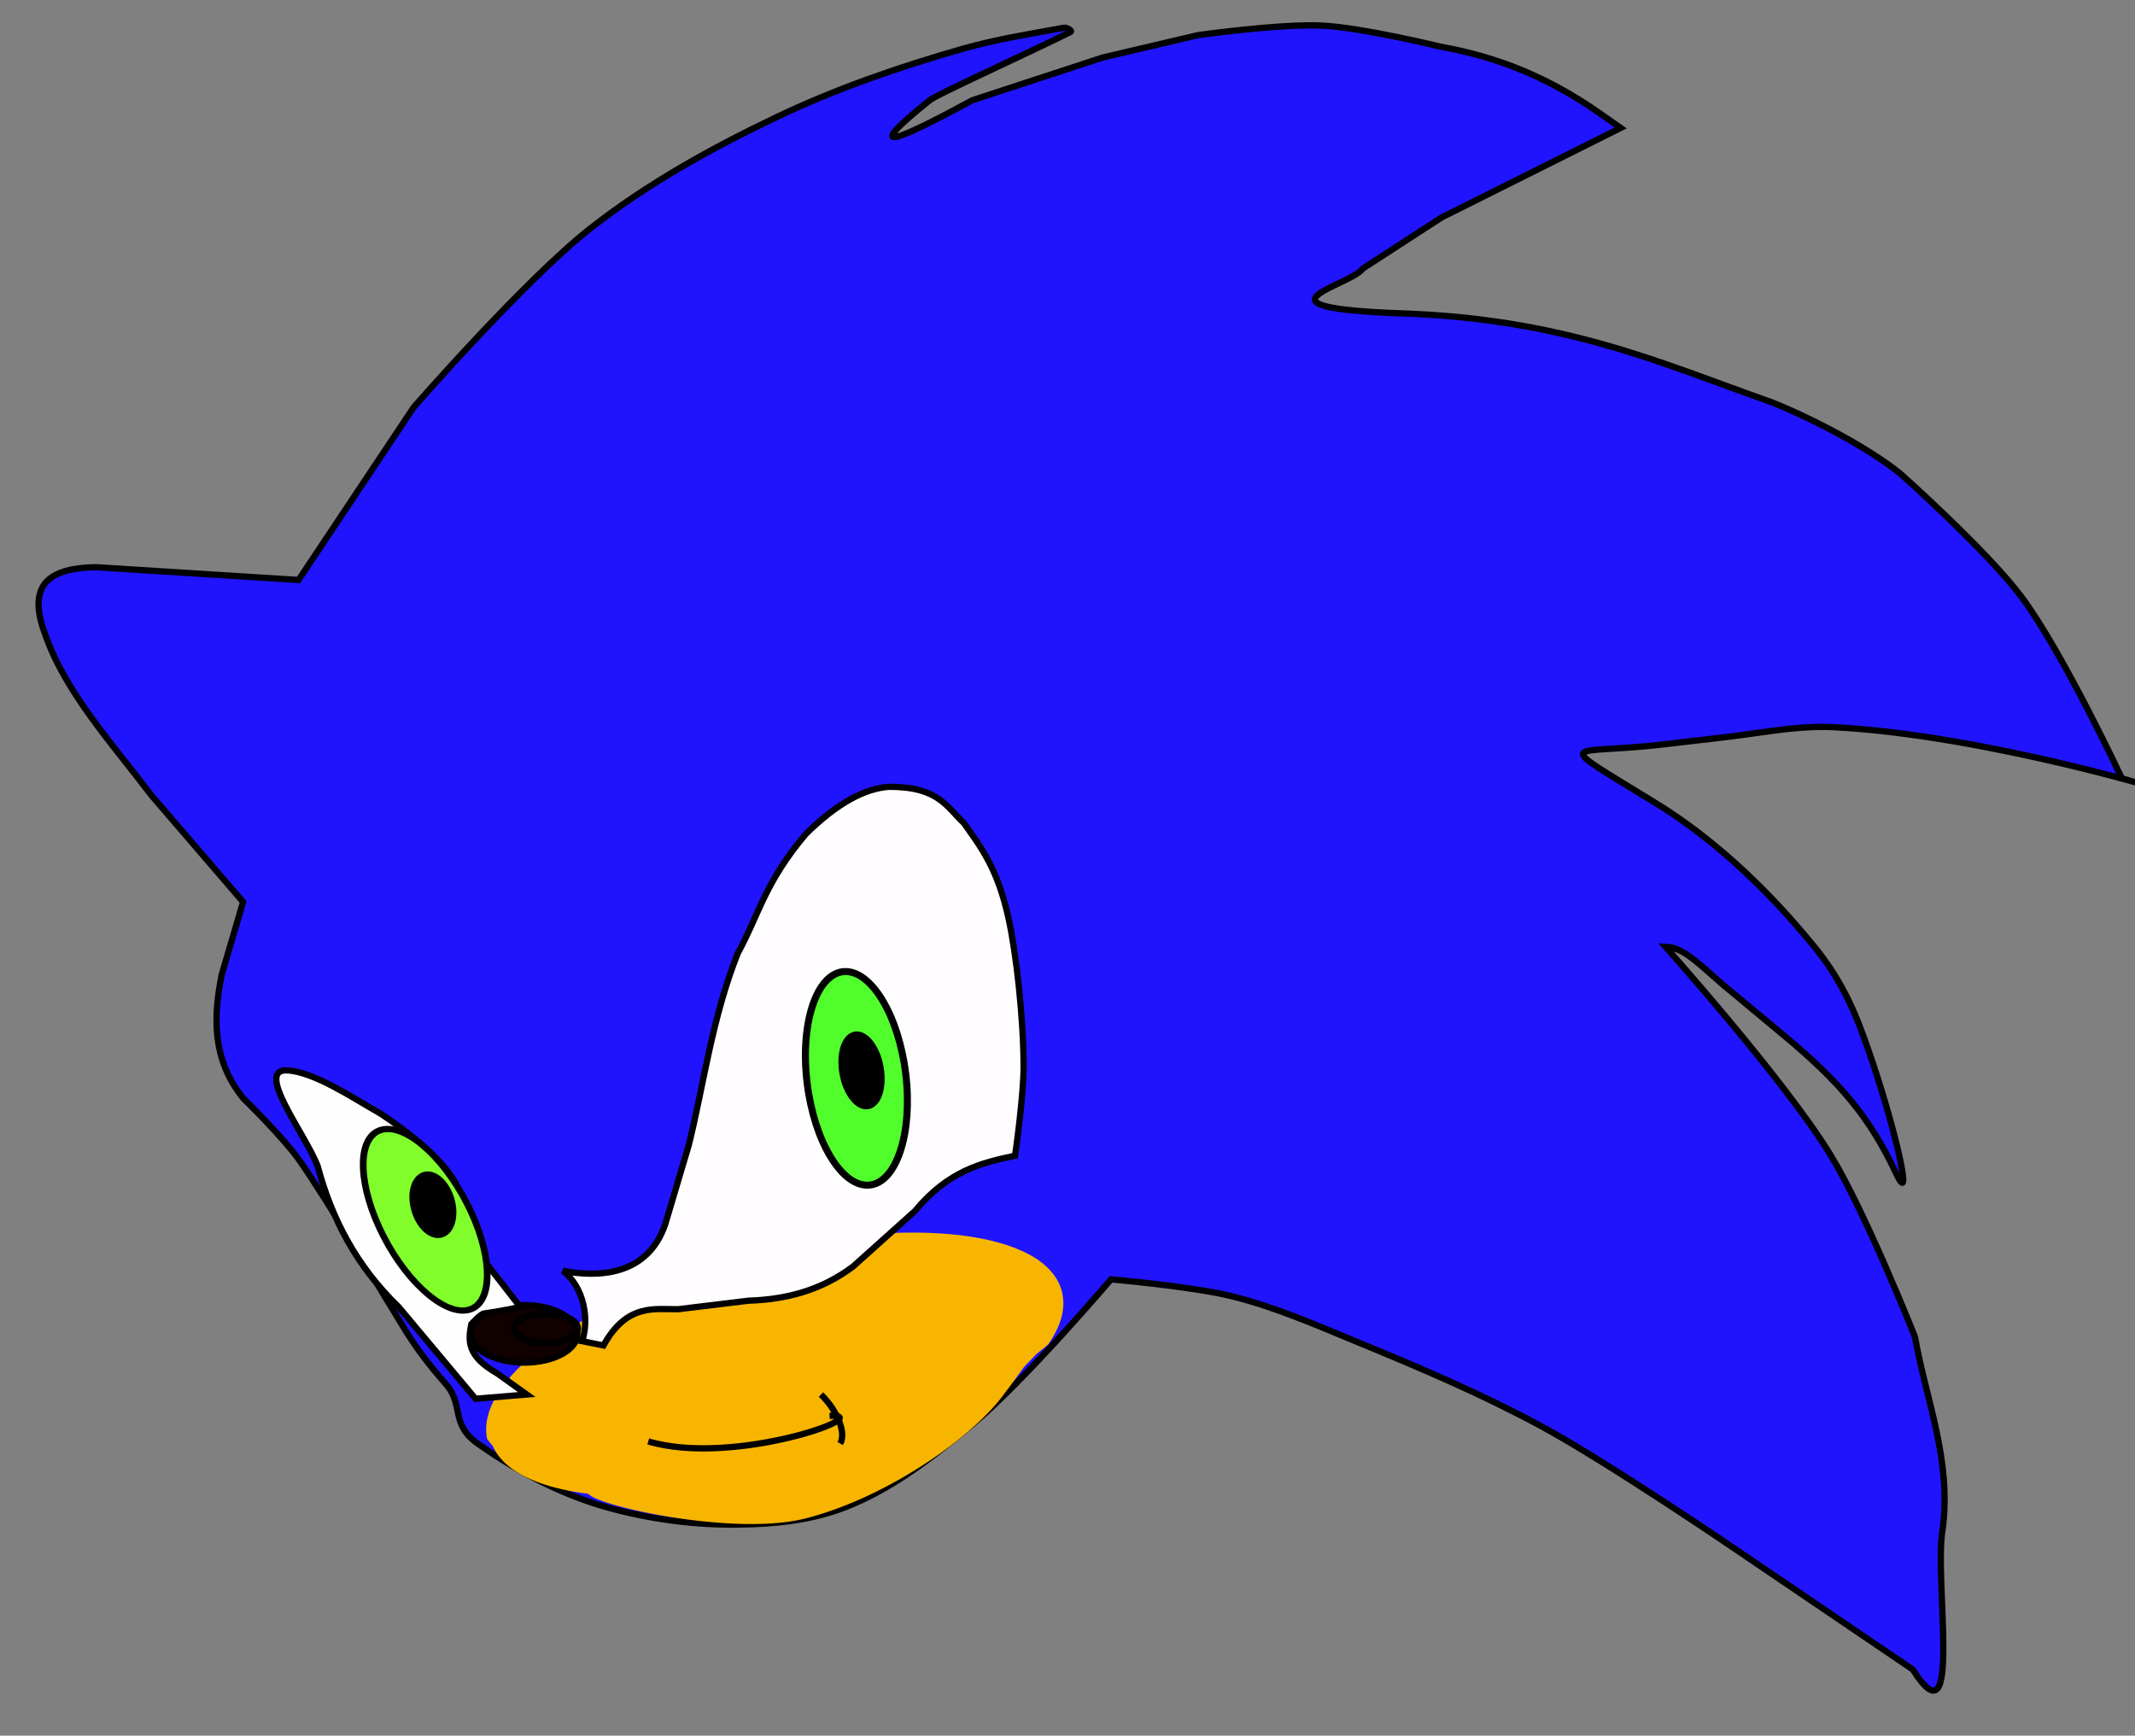 <?xml version="1.0" encoding="UTF-8" standalone="no"?>
<!-- Created with Inkscape (http://www.inkscape.org/) -->

<svg
   version="1.1"
   id="svg9"
   width="920"
   height="748"
   viewBox="0 0 920 748"
   sodipodi:docname="cabeça sonic finalizado.svg"
   inkscape:version="1.2.1 (9c6d41e410, 2022-07-14)"
   xmlns:inkscape="http://www.inkscape.org/namespaces/inkscape"
   xmlns:sodipodi="http://sodipodi.sourceforge.net/DTD/sodipodi-0.dtd"
   xmlns="http://www.w3.org/2000/svg"
   xmlns:svg="http://www.w3.org/2000/svg">
  <rect x="0" y="0" width="920" height="748" fill="#808080" stroke="none"/>
  <defs
     id="defs13" />
  <sodipodi:namedview
     id="namedview11"
     pagecolor="#ffffff"
     bordercolor="#000000"
     borderopacity="0.25"
     inkscape:showpageshadow="2"
     inkscape:pageopacity="0.0"
     inkscape:pagecheckerboard="0"
     inkscape:deskcolor="#d1d1d1"
     showgrid="false"
     inkscape:zoom="1.0882353"
     inkscape:cx="447.05405"
     inkscape:cy="377.21622"
     inkscape:window-width="1377"
     inkscape:window-height="1040"
     inkscape:window-x="56"
     inkscape:window-y="13"
     inkscape:window-maximized="0"
     inkscape:current-layer="g15" />
  <g
     inkscape:groupmode="layer"
     inkscape:label="Image"
     id="g15">
    <path
       style="fill:#2014ff;fill-opacity:1;stroke:#000000;stroke-width:2.7;stroke-dasharray:none;stroke-opacity:1"
       d="m 128.649,249.946 49.622,-74.432 c 0,0 47.808,-54.868 76.27,-77.189 24.429,-19.159 51.931,-34.403 79.946,-47.784 25.622,-12.238 52.649,-21.588 79.946,-29.405 14.438,-4.135 29.364,-6.531 44.108,-9.189 1.087,-0.196 3.747,1.349 2.757,1.838 -22.375,11.046 -57.453,26.84 -60.649,29.405 -32.219,25.867 -11.027,15.928 18.378,0 l 56.054,-18.378 41.148,-9.668 c 0,0 35.637,-5.009 53.501,-4.116 17.403,0.87 51.459,9.189 51.459,9.189 24.242,4.329 46.126,13.175 68,28.486 l 9.189,6.432 -77.189,38.595 -34,22.054 c -4.945,7.382 -52.96,16.81 17.459,19.297 69.78,2.465 111.675,21.63 157.135,37.676 9.474,3.344 39.205,17.053 56.973,31.243 0,0 37.485,33.331 52.378,53.297 17.789,23.847 43.189,78.108 43.189,78.108 28.556,8.61 -58.637,-18.966 -124.973,-22.054 -10.543,-0.491 -22.048,1.035 -34.132,2.781 -11.869,1.715 -18.295,2.252 -37.543,4.571 -42.263,5.092 -50.868,-3.419 -3.676,25.73 34.436,21.27 58.932,50.805 67.081,60.649 13.589,16.415 19.101,31.348 23.892,45.027 11.639,33.23 20.034,70.512 11.946,53.297 -11.212,-23.863 -23.961,-38.948 -47.784,-58.811 l -22.054,-18.378 c -12.693,-10.13 -20.474,-19.983 -29.405,-20.216 0,0 50.827,56.857 70.757,89.135 15.263,24.72 36.757,79.027 36.757,79.027 4.823,27.357 15.853,53.163 11.946,82.703 -3.978,21.186 8.969,95.263 -12.865,60.649 l -77.189,-52.378 c 0,0 -54.025,-36.809 -82.703,-52.378 -25.175,-13.667 -51.622,-24.926 -78.108,-35.838 -18.099,-7.457 -36.147,-15.46 -55.135,-20.216 -17.102,-4.284 -52.378,-7.351 -52.378,-7.351 0,0 -37.547,44.097 -59.73,62.486 -16.875,13.989 -34.667,27.993 -55.135,35.838 -14.765,5.659 -30.135,7.152 -45.946,7.351 -18.843,0.237 -37.891,-2.33 -56.054,-7.351 -17.218,-4.76 -36.644,-13.812 -56.054,-27.568 -11.961,-8.477 -5.732,-16.567 -13.784,-25.73 -13.923,-15.844 -17.148,-23.026 -25.73,-36.757 0,0 -23.684,-39.745 -36.757,-58.811 -6.929,-10.105 -24.811,-27.568 -24.811,-27.568 C 90.915,456.09 92.104,437.099 95.568,419.946 L 104.757,388.703 65.243,342.757 c -17.395,-22.933 -37.333,-44.676 -45.946,-69.838 -8.251,-22.261 3.505,-28.153 22.054,-28.486 z"
       id="path252"
       sodipodi:nodetypes="ccsssssscccssscccsscssssssssscccsccccssscssssssssccccccc" />
    <g
       id="path3407"
       transform="matrix(0.97,-0.245,0.202,0.979,0,0)">
      <path
         style="color:#000000;fill:#f7b500;stroke-width:2.937;-inkscape-stroke:none"
         d="M 334.399,653.528 A 126.315,47.847 0 0 1 208.084,701.375 126.315,47.847 0 0 1 81.768,653.528 126.315,47.847 0 0 1 208.084,605.681 126.315,47.847 0 0 1 334.399,653.528 Z"
         id="path3562" />
      <path
         style="color:#000000;fill:#f7b500;fill-opacity:1;-inkscape-stroke:none"
         d="m 208.084,604.213 c -35.031,0 -66.748,5.363 -89.838,14.109 -11.545,4.373 -20.941,9.587 -27.531,15.488 -6.59,5.902 -10.414,12.587 -10.414,19.717 31.166,69.235 201.034,43.07 245.152,19.719 6.59,-5.902 10.414,-12.589 10.414,-19.719 0,-7.13 -3.824,-13.815 -10.414,-19.717 -6.59,-5.902 -15.986,-11.115 -27.531,-15.488 -23.09,-8.746 -54.807,-14.109 -89.838,-14.109 z m 0,2.938 c 34.731,0 66.172,5.347 88.799,13.918 11.314,4.285 20.416,9.383 26.609,14.93 6.194,5.547 9.439,11.447 9.439,17.529 0,6.082 -3.246,11.984 -9.439,17.531 -6.194,5.547 -12.53,11.267 -21.763,18.957 -18.34,15.273 -59.407,30.411 -94.138,30.411 -34.731,0 -98.675,-33.251 -88.306,-34.438 11.787,-1.349 -20.417,-9.383 -26.611,-14.93 -6.194,-5.547 -9.438,-11.449 -9.438,-17.531 0,-6.082 3.244,-11.982 9.438,-17.529 6.194,-5.547 15.298,-10.644 26.611,-14.93 22.627,-8.571 54.068,-13.918 88.799,-13.918 z"
         id="path3564"
         sodipodi:nodetypes="sssccsssssssssssssssss" />
    </g>
    <path
       style="fill:#fffdff;stroke:#000000;stroke-width:2.7;stroke-dasharray:none;stroke-opacity:1;fill-opacity:1"
       d="m 296.811,493.459 c 6.355,-25.423 9.913,-54.523 21.135,-82.703 9.278,-16.891 11.439,-30.224 29.405,-51.459 13.182,-12.918 25.106,-19.55 35.838,-20.216 21.251,-0.058 24.795,8.737 32.162,15.622 7.153,10.181 14.514,19.321 19.297,41.351 3.227,14.864 6.367,42.162 6.432,63.405 0.04,12.923 -3.676,38.595 -3.676,38.595 -14.396,3.025 -28.793,6.476 -43.189,23.892 l -26.649,23.892 c -13.663,10.285 -28.919,14.199 -45.027,14.703 l -30.324,3.676 c -10.108,0.104 -22.054,-2.641 -32.162,15.622 L 250.865,578 c 3.141,-9.572 0.831,-23.2 -8.27,-30.324 14.505,2.813 36.41,2.6 44.108,-20.216 z"
       id="path1060"
       sodipodi:nodetypes="cccccsscccccccccc" />
    <ellipse
       style="fill:#51fd2b;fill-opacity:1;stroke:#000000;stroke-width:3.021;stroke-dasharray:none;stroke-opacity:1"
       id="path1118"
       cx="310.783"
       cy="495.864"
       rx="21.343"
       ry="46.322"
       transform="matrix(0.996,-0.089,0.12,0.993,0,0)" />
    <ellipse
       style="fill:#100000;stroke:#000000;stroke-width:2.652;stroke-dasharray:none;stroke-opacity:1;fill-opacity:1"
       id="path1904"
       cx="227.554"
       cy="574.142"
       rx="22.997"
       ry="12.43"
       transform="matrix(1,0.003,-0.003,1,0,0)" />
    <path
       style="fill:#fffeff;stroke:#000000;stroke-width:2.7;stroke-dasharray:none;stroke-opacity:1;fill-opacity:1"
       d="m 226.973,600.973 -22.054,1.838 -33.081,-39.514 c -18.226,-17.582 -28.931,-38.172 -34.919,-60.649 -5.19,-13.784 -27.741,-42.381 -12.865,-41.351 11.717,0.811 28.328,12.079 39.514,18.378 0,0 28.701,18.183 34,33.081 7.57,21.282 4.288,16.949 7.351,25.73 l 19.297,24.811 c 0,0 -10.448,2.091 -15.622,2.757 -1.549,0.199 -5.514,4.595 -5.514,4.595 -1.417,7.351 -1.821,13.784 11.027,21.135 z"
       id="path1058"
       sodipodi:nodetypes="ccccsssccsccc" />
    <ellipse
       style="fill:#80fd2b;fill-opacity:1;stroke:#000000;stroke-width:2.777;stroke-dasharray:none;stroke-opacity:1"
       id="path1118-4"
       cx="-78.197"
       cy="558.678"
       rx="19.307"
       ry="43.257"
       transform="matrix(0.929,-0.371,0.458,0.889,0,0)" />
    <ellipse
       style="fill:#000000;fill-opacity:1;stroke:#000000;stroke-width:2.7;stroke-dasharray:none;stroke-opacity:1"
       id="path1941-9"
       cx="34.681"
       cy="550.592"
       rx="8.27"
       ry="13.324"
       transform="rotate(-16.159)" />
    <ellipse
       style="fill:#000000;fill-opacity:1;stroke:#000000;stroke-width:2.897;stroke-dasharray:none;stroke-opacity:1"
       id="path1941"
       cx="281.439"
       cy="520.969"
       rx="8.172"
       ry="15.523"
       transform="rotate(-10.448)"
       inkscape:transform-center-x="-5.5135135"
       inkscape:transform-center-y="-6.4324324" />
    <ellipse
       style="fill:none;stroke:#000000;stroke-width:2.972;stroke-dasharray:none;stroke-opacity:1"
       id="path1945"
       cx="235.243"
       cy="572.487"
       rx="13.648"
       ry="6.297" />
    <path
       style="fill:none;stroke:#000000;stroke-width:2.7;stroke-dasharray:none;stroke-opacity:1"
       d="m 279.351,621.189 c 37.059,11.022 99.648,-11.915 78.108,-11.027"
       id="path2673"
       sodipodi:nodetypes="cc" />
    <path
       style="fill:none;stroke:#000000;stroke-width:2.7;stroke-dasharray:none;stroke-opacity:1"
       d="m 353.784,600.973 c 7.128,7.066 10.944,16.52 8.27,21.135"
       id="path2675"
       sodipodi:nodetypes="cc" />
  </g>
</svg>
